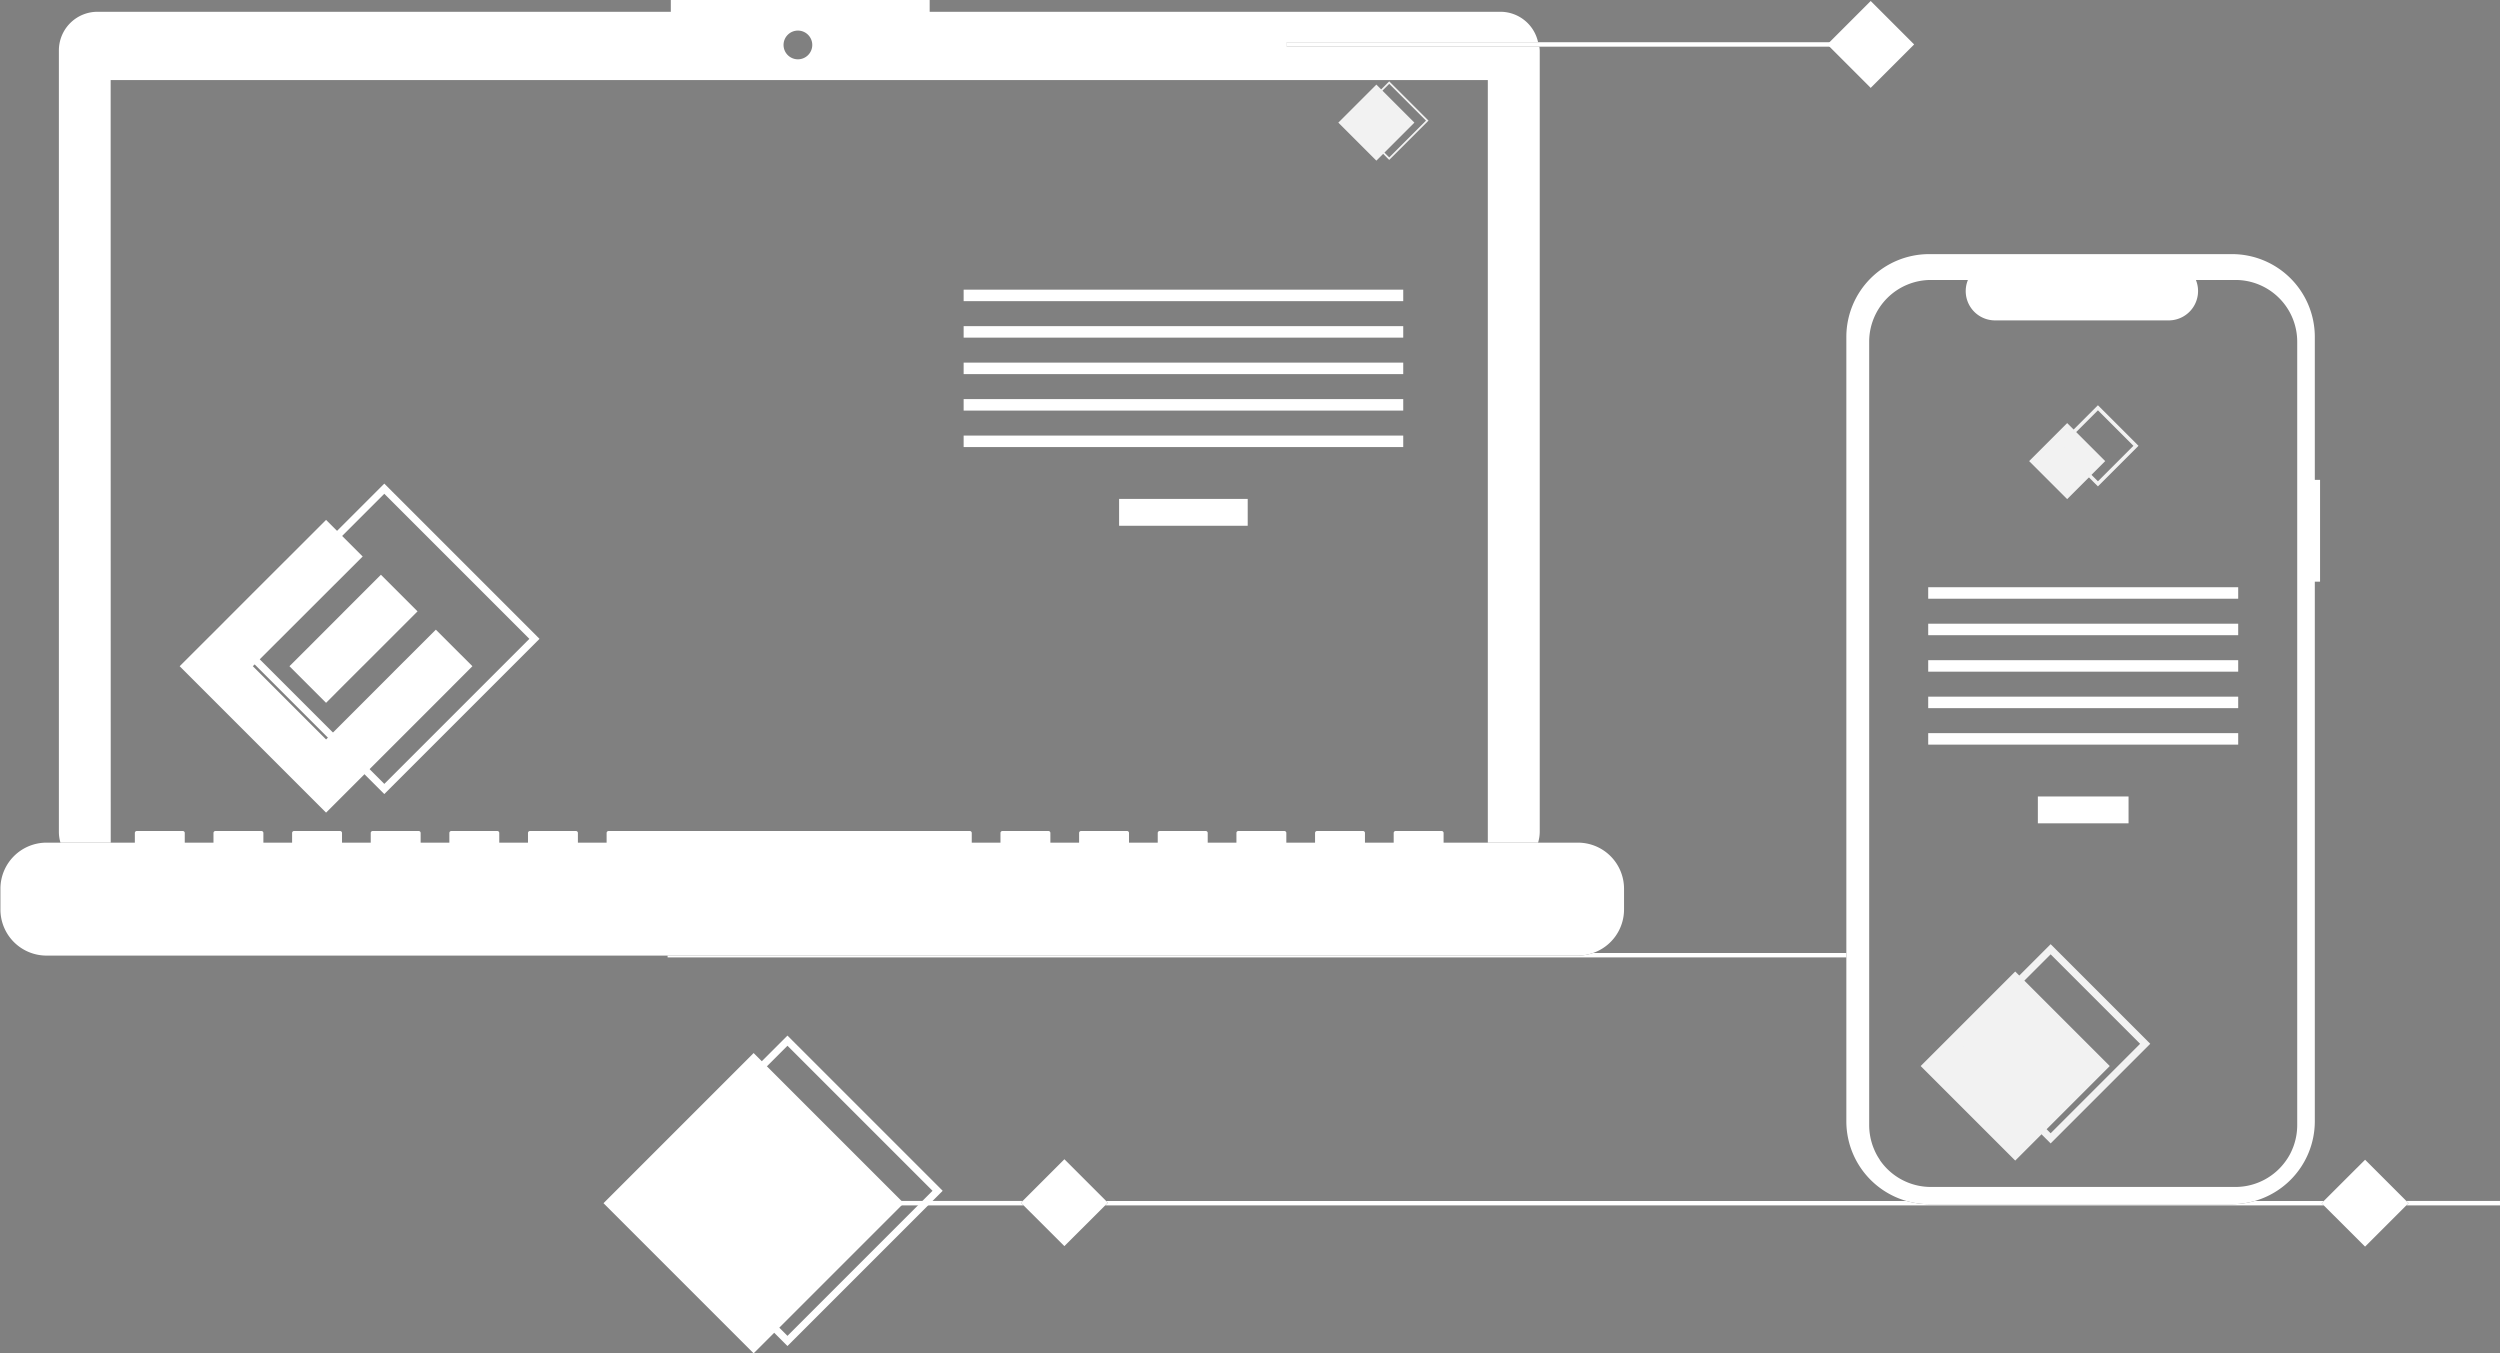 <svg id="Capa_1" data-name="Capa 1" xmlns="http://www.w3.org/2000/svg" viewBox="0 0 348.16 188.47"><rect x="0" y="0" width="348.16" height="188.47" fill="#808080" stroke="none"/><defs><style>.cls-1{fill:#fff;}.cls-2{fill:#f2f2f2;}.cls-3,.cls-4,.cls-6,.cls-7{fill:none;stroke-miterlimit:10;}.cls-3,.cls-4,.cls-7{stroke:#f2f2f2;}.cls-3{stroke-width:0.25px;}.cls-4{stroke-width:0.5px;}.cls-5{fill:#010101;isolation:isolate;opacity:0.1;}.cls-6{stroke:#fff;}</style></defs><path class="cls-1" d="M318.64,284.19a6.28,6.28,0,0,1-2.09.36H189.77v.25H353.93v-.61Z" transform="translate(-96.8 -151.47)"/><path class="cls-1" d="M112.21,162.62H304v106.2h7a5.42,5.42,0,0,0,.23-1.45V158.49a4.35,4.35,0,0,0-.06-.52H276v-.61H311a5.37,5.37,0,0,0-5.25-4.25H226.27v-1.64H190.22v1.64H110.38a5.38,5.38,0,0,0-5.38,5.38h0V267.37a5.41,5.41,0,0,0,.22,1.45h7Zm95.71-6.89a2,2,0,1,1-2,2A2,2,0,0,1,207.92,155.73Z" transform="translate(-96.8 -151.47)"/><rect class="cls-1" x="155.85" y="69.48" width="17.91" height="3.74"/><rect class="cls-1" x="134.2" y="40.34" width="61.22" height="1.6"/><rect class="cls-1" x="134.2" y="45.42" width="61.22" height="1.6"/><rect class="cls-1" x="134.2" y="50.5" width="61.22" height="1.6"/><rect class="cls-1" x="134.2" y="55.58" width="61.22" height="1.6"/><rect class="cls-1" x="134.2" y="60.66" width="61.22" height="1.6"/><rect class="cls-2" x="284.74" y="164.81" width="7.49" height="7.49" transform="translate(-131.5 101.88) rotate(-45)"/><rect class="cls-3" x="286.52" y="164.53" width="7.49" height="7.49" transform="translate(-130.77 103.06) rotate(-45)"/><path class="cls-1" d="M318.64,284.19a6.41,6.41,0,0,0,4.33-6.06v-2.9a6.42,6.42,0,0,0-6.42-6.41H297.84v-1.35a.27.27,0,0,0-.27-.27h-6.42a.27.27,0,0,0-.26.27v1.35h-4v-1.35a.27.27,0,0,0-.27-.27h-6.42a.27.27,0,0,0-.26.27v1.35h-4v-1.35a.27.27,0,0,0-.27-.27h-6.42a.26.26,0,0,0-.26.27v1.35h-4v-1.35a.27.27,0,0,0-.27-.27h-6.42a.27.27,0,0,0-.27.27v1.35h-4v-1.35a.27.27,0,0,0-.26-.27h-6.42a.27.27,0,0,0-.27.27v1.35h-4v-1.35a.27.27,0,0,0-.26-.27h-6.42a.27.27,0,0,0-.27.27v1.35h-4v-1.35a.27.27,0,0,0-.26-.27H181.55a.27.27,0,0,0-.27.27v1.35h-4v-1.35a.27.27,0,0,0-.27-.27h-6.41a.27.27,0,0,0-.27.27v1.35h-4v-1.35a.27.27,0,0,0-.27-.27h-6.41a.27.27,0,0,0-.27.27v1.35h-4v-1.35a.27.27,0,0,0-.27-.27h-6.41a.27.27,0,0,0-.27.27v1.35h-4v-1.35a.27.27,0,0,0-.27-.27h-6.41a.27.27,0,0,0-.27.27v1.35h-4v-1.35a.27.27,0,0,0-.27-.27h-6.41a.27.27,0,0,0-.27.27v1.35h-4v-1.35a.27.27,0,0,0-.27-.27h-6.42a.27.27,0,0,0-.26.27v1.35h-12.3a6.42,6.42,0,0,0-6.42,6.41v2.9a6.42,6.42,0,0,0,6.42,6.42H316.55A6.28,6.28,0,0,0,318.64,284.19Z" transform="translate(-96.8 -151.47)"/><polygon class="cls-1" points="179.15 6.5 214.31 6.5 257.08 6.5 257.08 5.88 214.24 5.88 179.15 5.88 179.15 6.5"/><polygon class="cls-1" points="335.11 167.25 335.42 167.56 335.11 167.87 348.16 167.87 348.16 167.25 335.11 167.25"/><path class="cls-1" d="M420.43,318.73h-9.65a11.54,11.54,0,0,1-3.13.44H365.46a11.62,11.62,0,0,1-3.14-.44H250.84l.24.24-.37.37H420.43l-.31-.31Z" transform="translate(-96.8 -151.47)"/><polygon class="cls-1" points="142.42 167.25 124.14 167.25 124.14 167.87 142.55 167.87 142.18 167.49 142.42 167.25"/><polygon class="cls-1" points="154.04 167.25 148.23 161.44 142.42 167.25 142.18 167.49 142.55 167.87 148.23 173.54 153.91 167.87 154.28 167.49 154.04 167.25"/><polygon class="cls-1" points="266.33 5.95 260.52 0.14 254.71 5.95 254.47 6.19 254.84 6.56 260.52 12.24 266.2 6.56 266.57 6.19 266.33 5.95"/><polygon class="cls-1" points="335.11 167.25 329.37 161.51 323.62 167.25 323.31 167.56 323.62 167.87 329.37 173.61 335.11 167.87 335.42 167.56 335.11 167.25"/><path class="cls-1" d="M365.46,319.17h42.19a11.55,11.55,0,0,0,11.52-11.53h0V232.48h.73V218.3h-.73V198.39a11.53,11.53,0,0,0-11.52-11.53H365.46a11.53,11.53,0,0,0-11.53,11.53h0V307.64a11.55,11.55,0,0,0,11.53,11.53Zm-6.88-6.2a7.6,7.6,0,0,1-.79-1.46,7.47,7.47,0,0,1-.29-.79,8.67,8.67,0,0,1-.39-2.56h0V199.07a8.6,8.6,0,0,1,8.61-8.61h5.14a4.08,4.08,0,0,0,3.79,5.63h24.17a4.09,4.09,0,0,0,3.79-5.63h5.5a8.6,8.6,0,0,1,8.61,8.61V308.16h0a8.67,8.67,0,0,1-.39,2.56,7.47,7.47,0,0,1-.29.79,7.6,7.6,0,0,1-.79,1.46,8.61,8.61,0,0,1-7.14,3.8H365.72A8.61,8.61,0,0,1,358.58,313Z" transform="translate(-96.8 -151.47)"/><rect class="cls-1" x="283.8" y="110.92" width="12.63" height="3.74"/><rect class="cls-1" x="268.53" y="81.78" width="43.17" height="1.6"/><rect class="cls-1" x="268.53" y="86.86" width="43.17" height="1.6"/><rect class="cls-1" x="268.53" y="91.94" width="43.17" height="1.6"/><rect class="cls-1" x="268.53" y="97.02" width="43.17" height="1.6"/><rect class="cls-1" x="268.53" y="102.1" width="43.17" height="1.6"/><rect class="cls-2" x="380.94" y="211.95" width="7.49" height="7.49" transform="translate(-136.65 183.71) rotate(-45)"/><rect class="cls-4" x="385.22" y="209.81" width="7.49" height="7.49" transform="translate(-133.88 186.12) rotate(-45)"/><path class="cls-1" d="M357.11,308.16a8.67,8.67,0,0,0,.39,2.56,8.67,8.67,0,0,1-.39-2.56Z" transform="translate(-96.8 -151.47)"/><path class="cls-5" d="M357.11,308.16a8.67,8.67,0,0,0,.39,2.56,8.67,8.67,0,0,1-.39-2.56Z" transform="translate(-96.8 -151.47)"/><path class="cls-1" d="M416.72,308.16h0a8.67,8.67,0,0,1-.39,2.56A8.67,8.67,0,0,0,416.72,308.16Z" transform="translate(-96.8 -151.47)"/><path class="cls-5" d="M416.72,308.16h0a8.67,8.67,0,0,1-.39,2.56A8.67,8.67,0,0,0,416.72,308.16Z" transform="translate(-96.8 -151.47)"/><rect class="cls-1" x="186.97" y="304.25" width="29.57" height="29.57" transform="translate(-263.3 84.63) rotate(-45)"/><rect class="cls-6" x="191.69" y="302.53" width="29.57" height="29.57" transform="translate(-260.71 87.46) rotate(-45)"/><rect class="cls-6" x="135.54" y="225.65" width="29.57" height="29.57" transform="translate(-222.79 25.25) rotate(-45)"/><rect class="cls-2" x="368.14" y="290.63" width="18.62" height="18.62" transform="translate(-198.34 203.27) rotate(-45)"/><rect class="cls-7" x="373.07" y="287.53" width="18.62" height="18.62" transform="translate(-194.7 205.85) rotate(-45)"/><polygon class="cls-1" points="42.86 90.24 40.31 92.78 45.41 97.88 47.95 95.33 53.05 90.24 58.15 85.14 53.05 80.04 47.95 85.14 42.86 90.24"/><polygon class="cls-1" points="37.76 105.52 40.31 108.07 45.41 113.17 50.51 108.07 55.6 102.98 60.7 97.88 65.79 92.78 60.7 87.69 55.6 92.78 50.51 97.88 45.41 102.98 42.86 100.43 37.76 95.33 35.21 92.78 45.41 82.59 50.51 77.5 45.41 72.4 40.31 77.5 35.21 82.59 30.12 87.69 25.02 92.78 32.67 100.43 37.76 105.52"/></svg>